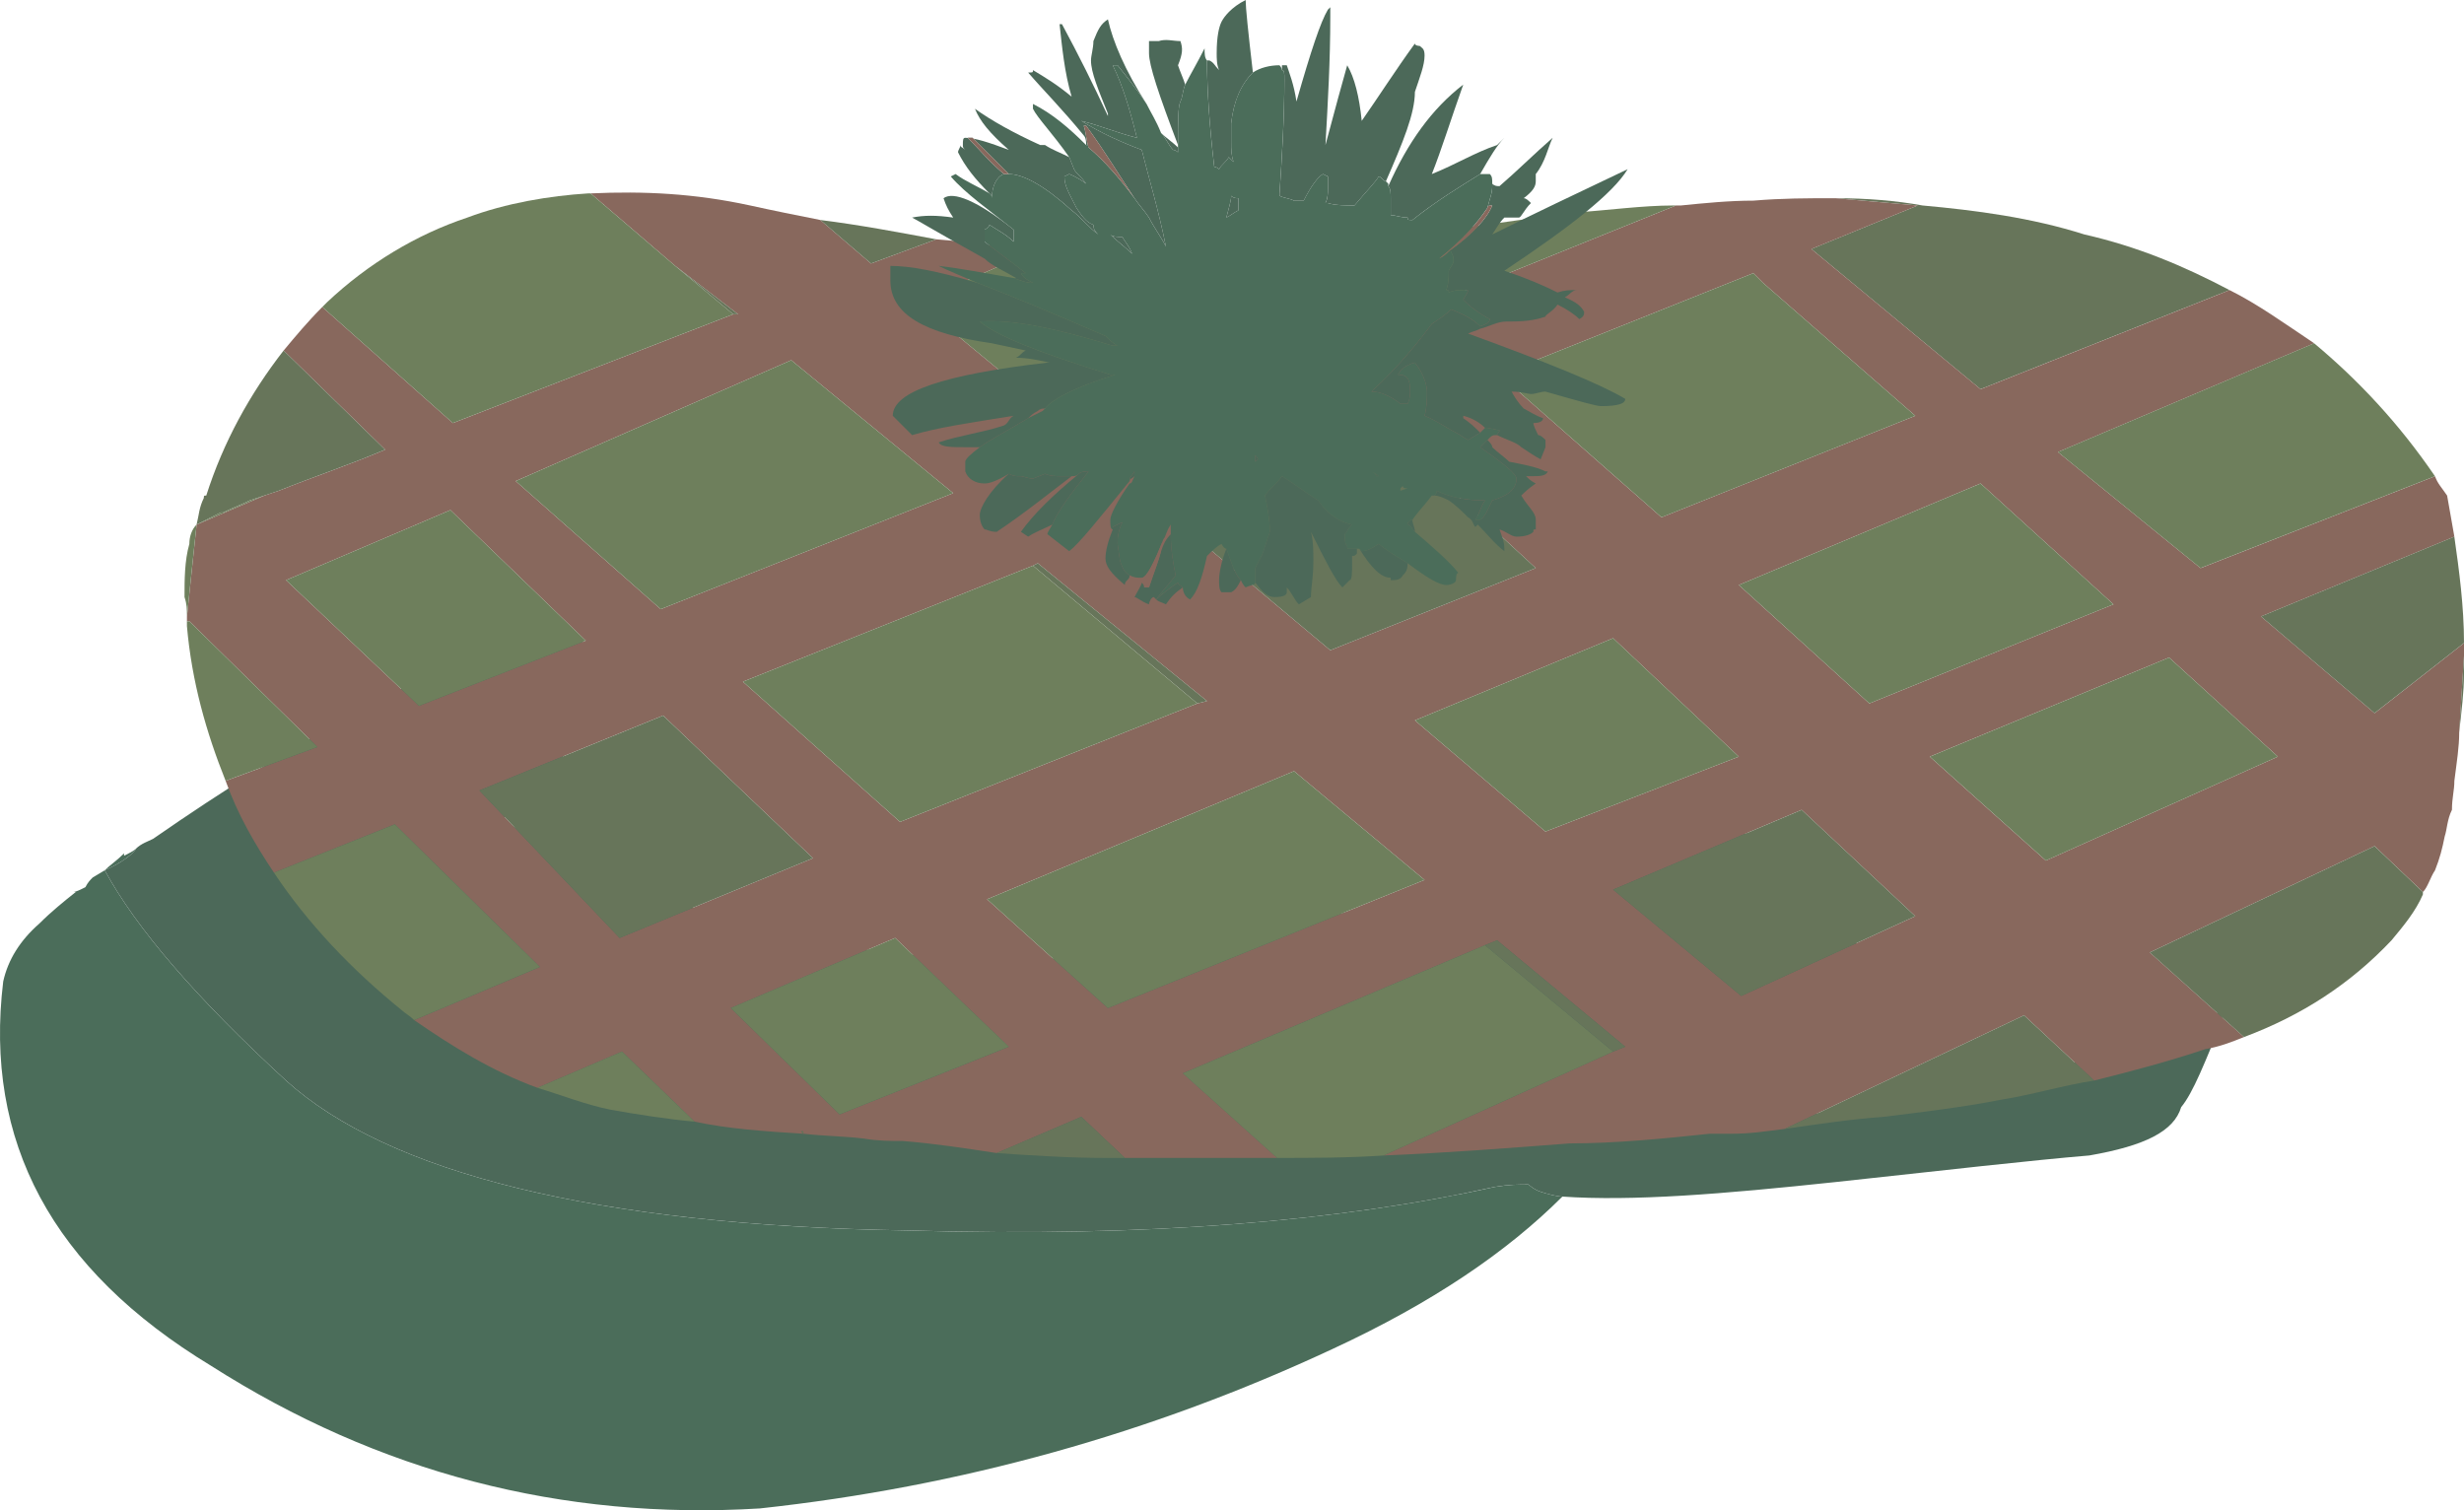 <?xml version="1.0" encoding="utf-8"?>
<!-- Generator: Adobe Illustrator 13.0.0, SVG Export Plug-In . SVG Version: 6.00 Build 14948)  -->
<svg version="1.2" baseProfile="tiny" id="Layer_1" xmlns="http://www.w3.org/2000/svg" xmlns:xlink="http://www.w3.org/1999/xlink"
	 x="0px" y="0px" width="101.933px" height="62.475px" viewBox="0 0 101.933 62.475" xml:space="preserve">
<g>
	<g>
		<path fill="#4B6D5A" d="M31.433,62.4c8.3-0.899,16.2-3.1,23.7-6.6c4.1-1.9,7.199-4,9.5-6.3c-0.2,0-0.601-0.101-0.9-0.2
			c-0.3-0.101-0.5-0.3-0.5-0.3c-0.4,0-0.8,0-1.4,0.1c-6.3,1.4-14.3,2.1-24.3,1.8c-12.9-0.2-21.5-2.399-25.7-6.2
			c-3.7-3.399-6.2-6.3-7.5-8.699c0.7-0.301,1.2-0.7,1.3-0.9c-0.1,0.1-0.3,0.2-0.5,0.3c0,0,0,0,0-0.1c-0.3,0.3-0.6,0.5-0.8,0.7
			l-0.5,0.3c-0.1,0.1-0.2,0.2-0.3,0.399c-0.2,0.101-0.4,0.2-0.5,0.2c0.1,0,0.1,0,0.1,0c-0.5,0.4-1,0.8-1.5,1.3
			c-0.8,0.7-1.3,1.5-1.5,2.4c-0.8,6.6,2,11.9,8.6,15.9C15.633,60.9,23.233,62.9,31.433,62.4z"/>
		<path fill="#4C6959" d="M23.133,31.5c0.6-0.7,1.1-1.6,1.3-2.6c0.3-0.9,0.1-1.7-0.5-2.6l-1.4-0.4c-4.9,1.8-10.3,4.7-16.2,8.8
			c-0.2,0.101-0.5,0.2-0.7,0.4c-0.1,0.2-0.6,0.6-1.3,0.9c1.3,2.399,3.8,5.3,7.5,8.699c4.2,3.801,12.8,6,25.7,6.2
			c10,0.3,18-0.399,24.3-1.8c0.601-0.1,1-0.1,1.4-0.1c0,0,0.2,0.199,0.5,0.3c0.3,0.1,0.7,0.2,0.9,0.2
			c2.899,0.199,6.6-0.101,11.3-0.601c4.6-0.5,8.1-0.899,10.5-1.1c2.3-0.4,3.5-1,3.8-2c0.5-0.601,1-1.9,1.7-3.601
			c0-0.199,0-0.199-0.101-0.3h-0.199c-0.2,0.101-0.601,0.3-0.801,0.601c-0.1,0-0.3,0.199-0.6,0.399c-0.3,0.4-0.7,0.7-1,1
			c-0.1-0.3-0.3-0.399-0.7-0.399c-0.399,0-2,0.3-5,0.899c-2.5,0.5-4.3,0.9-5.6,1.2c-1.7,0.3-4.101,0.7-7,1.1
			c-0.9,0.101-1.7,0.2-2.5,0.2c0,0,0,0-0.101,0c3.601-1.399,5.9-2.6,6.9-3.6c0.2-0.101,0.3-0.4,0.5-0.5c1.5-1.9,1.5-4.2-0.1-6.8
			c-0.9-1.2-2-1.7-3.601-1.5c-7.1,1.399-14.3,2.8-21.5,4.3c-10.6,2.1-20.6,0.5-29.8-4.9C21.733,33.3,22.533,32.4,23.133,31.5z"/>
		<path fill="#4B6D5A" d="M68.433,46.9c0.8,0,1.6-0.1,2.5-0.2c1-0.8,2.1-1.5,3.1-2.399c0.5-0.3,0.9-0.601,1.2-1
			c-1,1-3.3,2.2-6.9,3.6C68.433,46.9,68.433,46.9,68.433,46.9z"/>
	</g>
	<g>
		<path fill="#67755A" d="M79.533,8.5c-1.1-0.2-2.3-0.3-3.6-0.3l3.399,0.3l-4.399,1.8l7,5.8l10.3-4.1c-1.9-1-3.8-1.8-6-2.3
			C84.033,9,81.733,8.7,79.533,8.5z"/>
		<path fill="#88685D" d="M79.333,8.5l-3.399-0.3l0,0c-1.2,0-2.2,0-3.4,0.1c-1,0-2,0.1-3,0.2h-0.1l0,0h-0.101l-10.399,4.2l-3-2.7
			c-2,0.3-4.2,0.6-6.2,0.9l4.2,3.8l-9.1,3.5l-6.9-5.7l4.8-2.1c-1.3-0.2-2.7-0.4-4-0.5l-2.7,1l-2.1-1.8c-1-0.2-2-0.4-2.9-0.6
			c-2.3-0.5-4.4-0.6-6.6-0.5l3.5,3l2.6,2h-0.2l-11.6,4.5l-5.4-4.8c-0.6,0.6-1.1,1.2-1.6,1.8l4.2,4.1c-1.4,0.6-2.9,1.1-4.4,1.7l0,0
			l-0.6,0.2l-2.8,1.2l-0.4,3.8v0.2h0.1l5.3,5.2l-3.8,1.4c0.5,1.399,1.2,2.6,2,3.8l5-2l6,5.9l-5.2,2.199
			c1.6,1.101,3.2,2.101,5.1,2.801l3.5-1.5l3,2.899c1.4,0.3,2.9,0.4,4.5,0.5l-0.1-0.1h0.1v0.1c0.9,0.101,1.7,0.101,2.5,0.2
			c0.6,0.1,1.1,0.1,1.6,0.1c1.3,0.101,2.6,0.301,3.9,0.5l3.5-1.5l1.8,1.7c2.1,0,4.2,0,6.3,0l-3.899-3.5l12.5-5.3l0.5-0.2l5.3,4.4
			l-0.5,0.2l-9.5,4.3c2.5-0.101,5.1-0.3,7.7-0.5c1.899,0,3.899-0.2,5.8-0.4c0.3,0,0.7,0,0.9,0c0.8,0,1.399-0.1,2.199-0.2l9.9-4.699
			l2.9,2.699c1.6-0.399,3.1-0.8,4.6-1.3c0.6-0.1,1.1-0.3,1.6-0.5l-3.899-3.5l9.3-4.399l2,1.899c0.2-0.2,0.3-0.6,0.5-0.899
			c0.2-0.5,0.3-0.9,0.4-1.4c0.1-0.3,0.1-0.7,0.3-1.1c0-0.5,0.1-0.801,0.1-1.2c0.101-0.8,0.2-1.4,0.2-2l0.2-3.2v-0.6v0.1l-3.7,2.9
			l-4.7-4l8-3.3c-0.1-0.6-0.2-1.1-0.3-1.7c-0.2-0.3-0.4-0.5-0.5-0.8l-9.7,3.8l-5.899-4.8l10.6-4.5c-1.2-0.8-2.3-1.6-3.5-2.2
			l-10.3,4.1l-7-5.8L79.333,8.5z M72.533,11.3l0.4,0.4l6.3,5.5l-10.5,4.2l-6.7-5.9L72.533,11.3z M81.933,20l5.5,5l-10.101,4.1
			l-5.399-4.9L81.933,20z M11.833,24l6.8-2.9l5.6,5.4l-6.9,2.7L11.833,24z M32.733,14.9l6.7,5.5l-12.1,4.8l-6-5.3L32.733,14.9z
			 M48.233,21.2l8.8-3.7l6.5,6l-8.5,3.4L48.233,21.2z M42.733,23.4l0.2-0.1l7,5.7l-0.4,0.1l-12.3,4.9l-6.5-5.8L42.733,23.4z
			 M53.533,31.9l5.4,4.5l-13.1,5.3l-5-4.5L53.533,31.9z M33.633,35.5l-8,3.3l-5.8-6.101l7.6-3.1L33.633,35.5z M34.733,46.1l-4.5-4.4
			l6.8-2.899l4.7,4.5L34.733,46.1z M89.733,27.2l4.5,4.1l-9.6,4.3l-4.801-4.3L89.733,27.2z M79.233,37.9l-7.2,3.3l-5.3-4.399
			l7.8-3.3L79.233,37.9z M66.733,26.4l5.2,4.9l-8,3.1l-5.4-4.6L66.733,26.4z"/>
		<path fill="#67755A" d="M72.933,11.7l-0.4-0.4L72.933,11.7z"/>
		<path fill="#6E7F5C" d="M72.933,11.7l-0.4-0.4l-10.5,4.2l6.7,5.9l10.5-4.2L72.933,11.7z"/>
		<path fill="#6E7F5C" d="M87.433,25l-5.5-5l-10,4.2l5.399,4.9L87.433,25z"/>
		<path fill="#6E7F5C" d="M18.633,21.1l-6.8,2.9l5.5,5.2l6.9-2.7L18.633,21.1z"/>
		<path fill="#6E7F5C" d="M39.433,20.4l-6.7-5.5l-11.4,5l6,5.3L39.433,20.4z"/>
		<path fill="#67755A" d="M57.033,17.5l-8.8,3.7l6.8,5.7l8.5-3.4L57.033,17.5z"/>
		<path fill="#67755A" d="M42.933,23.3l-0.2,0.1l6.8,5.7l0.4-0.1L42.933,23.3z"/>
		<path fill="#6E7F5C" d="M30.733,28.2l6.5,5.8l12.3-4.9l-6.8-5.7L30.733,28.2z"/>
		<path fill="#6E7F5C" d="M58.933,36.4l-5.4-4.5l-12.7,5.3l5,4.5L58.933,36.4z"/>
		<path fill="#67755A" d="M25.633,38.8l8-3.3l-6.2-5.9l-7.6,3.1L25.633,38.8z"/>
		<path fill="#6E7F5C" d="M30.233,41.7l4.5,4.4l7-2.8l-4.7-4.5L30.233,41.7z"/>
		<path fill="#6E7F5C" d="M94.233,31.3l-4.5-4.1l-9.9,4.1l4.801,4.3L94.233,31.3z"/>
		<path fill="#67755A" d="M72.033,41.2l7.2-3.3l-4.7-4.399l-7.8,3.3L72.033,41.2z"/>
		<path fill="#6E7F5C" d="M71.933,31.3l-5.2-4.9l-8.2,3.4l5.4,4.6L71.933,31.3z"/>
		<path fill="#6E7F5C" d="M69.233,8.5c-1.3,0-2.7,0.2-4.2,0.3c-3,0.4-6.1,0.9-9.1,1.2l3,2.7l10.399-4.2H69.233z"/>
		<path fill="#67755A" d="M69.233,8.5h0.1h0.101l0,0h0.1C69.433,8.5,69.333,8.5,69.233,8.5z"/>
		<path fill="#6E7F5C" d="M85.133,18.7l5.899,4.8l9.7-3.8c-1.5-2.2-3.2-4-5-5.5L85.133,18.7z"/>
		<path fill="#6E7F5C" d="M19.333,9c-2.1,0.7-4.1,1.9-5.8,3.5l-0.2,0.2l5.4,4.8l11.6-4.5l-2.4-2l-3.5-3h-0.1
			C22.733,8.1,20.933,8.4,19.333,9z"/>
		<path fill="#6E7F5C" d="M7.833,22.5c-0.2,0.7-0.2,1.5-0.2,2.2c0.1,0.3,0.1,0.5,0.1,0.8c0,0.2,0,0.2,0,0.4c0.2,2.3,0.8,4.4,1.6,6.4
			l3.8-1.4l-5.3-5.2h-0.1v-0.2l0.4-3.8C7.933,21.9,7.833,22.2,7.833,22.5z"/>
		<path fill="#67755A" d="M8.433,20.6c-0.2,0.4-0.2,0.7-0.3,1.1l1-0.5h0.1c0.4-0.2,0.7-0.3,1.1-0.5l0.6-0.2l0.6-0.2l0,0
			c1.5-0.6,3-1.1,4.4-1.7l-4.2-4.1c-1.4,1.8-2.5,3.8-3.2,6C8.433,20.5,8.433,20.5,8.433,20.6z"/>
		<path fill="#6E7F5C" d="M10.333,20.7c-0.4,0.2-0.7,0.3-1.1,0.5h-0.1l-1,0.5l2.8-1.2L10.333,20.7z"/>
		<path fill="#67755A" d="M33.933,9.1l2.1,1.8l2.7-1C37.133,9.6,35.533,9.3,33.933,9.1z"/>
		<path fill="#67755A" d="M30.333,13h0.2l-2.6-2L30.333,13z"/>
		<path fill="#6E7F5C" d="M49.133,10.9c-2.2-0.2-4.2-0.3-6.4-0.5l-4.8,2.1l6.9,5.7l9.1-3.5l-4.2-3.8
			C49.533,10.9,49.333,10.9,49.133,10.9z"/>
		<path fill="#67755A" d="M46.533,47.9l-1.8-1.7l-3.5,1.5c1.5,0.101,3,0.2,4.5,0.2C46.033,47.9,46.333,47.9,46.533,47.9z"/>
		<path fill="#6E7F5C" d="M52.833,47.9c1.4,0,2.9,0,4.4-0.1l9.5-4.3l-5.3-4.4l-12.5,5.3L52.833,47.9z"/>
		<path fill="#6E7F5C" d="M25.233,45.9c1.1,0.2,2.4,0.4,3.5,0.5l-3-2.899l-3.5,1.5C23.233,45.3,24.233,45.7,25.233,45.9z"/>
		<path fill="#67755A" d="M33.233,46.9v-0.1h-0.1L33.233,46.9z"/>
		<path fill="#6E7F5C" d="M16.333,34.1l-5,2c1.4,2.1,3.2,4,5.3,5.7c0.1,0.1,0.3,0.2,0.5,0.399l5.2-2.199L16.333,34.1z"/>
		<path fill="#67755A" d="M101.933,27.9c0-0.3,0-0.6,0-0.8l-0.2,3.2C101.833,29.4,101.933,28.6,101.933,27.9z"/>
		<path fill="#67755A" d="M98.233,29.5l3.7-2.9c0-1.5-0.2-3-0.4-4.4l-8,3.3L98.233,29.5z"/>
		<path fill="#67755A" d="M100.233,37V36.9l-2-1.899l-9.3,4.399l3.899,3.5c2.4-0.899,4.4-2.2,6.101-4
			C99.433,38.3,99.933,37.7,100.233,37z"/>
		<path fill="#67755A" d="M82.733,45.5c1.3-0.2,2.6-0.601,3.9-0.801L83.733,42l-9.9,4.699c1.4-0.199,2.7-0.399,4.101-0.5
			C79.533,46,81.233,45.8,82.733,45.5z"/>
		<path fill="#67755A" d="M66.733,43.5l0.5-0.2l-5.3-4.4l-0.5,0.2L66.733,43.5z"/>
	</g>
	<g>
		<path fill="#4C6959" d="M62.233,5.7c-0.1,0.1-0.2,0.2-0.3,0.3c-0.9,0.3-1.7,0.8-2.7,1.2c0.4-1,0.8-2.3,1.3-3.7
			c-1.3,1-2.3,2.4-3.1,4.2c0.1,0.1,0.1,0.3,0.1,0.5c0,0.1,0,0.4,0,0.7c0.2,0,0.4,0.1,0.7,0.1c0,0.1,0,0.1,0.2,0.1
			c1-0.8,2-1.4,2.8-1.9C61.633,6.5,61.933,6,62.233,5.7z"/>
		<path fill="#4C6959" d="M63.533,7.5c0-0.2,0-0.3,0-0.3c0.4-0.5,0.5-1.1,0.7-1.5c-0.8,0.7-1.5,1.4-2.2,2c-0.1,0-0.2,0-0.3-0.1
			c0,0.1,0,0.1,0,0.1c0,0.3-0.1,0.5-0.2,0.9c0-0.1,0.101-0.1,0.2-0.1c-0.2,0.5-0.8,1.2-1.8,1.9h0.1c0,0.1,0.101,0.1,0.101,0.4
			c0,0.1-0.101,0.2-0.2,0.4c0,0.3,0,0.5-0.101,0.8c0.101,0,0.101,0,0.101,0.1c0.2-0.1,0.399-0.1,0.6-0.1h0.2c0,0.1-0.1,0.2-0.2,0.4
			c0.3,0.3,0.7,0.6,1.101,0.8c0,0.1-0.101,0.2-0.4,0.3c-0.3-0.3-0.7-0.5-1.2-0.7c-0.2,0.2-0.5,0.4-0.8,0.6c-0.6,0.8-1.4,1.8-2.5,2.8
			c0.4,0,0.8,0.2,1.2,0.5c0.1,0,0.2,0,0.3,0l0,0c0.1-0.2,0.1-0.4,0.1-0.5c0-0.5-0.1-0.7-0.5-0.7c0.101-0.2,0.301-0.4,0.7-0.5
			c0.4,0.5,0.5,1,0.5,1.2c0,0.3,0,0.6-0.1,1c0.5,0.2,0.899,0.5,1.3,0.7c0.2,0.1,0.3,0.2,0.5,0.3l0.5-0.3c-0.2-0.2-0.4-0.4-0.7-0.6
			c0-0.1,0-0.1,0-0.1c0.4,0.1,0.7,0.3,0.9,0.5h0.1l0.5,0.1c0,0.1-0.1,0.1-0.1,0.2c0.399,0.2,0.8,0.3,1,0.5c0.3,0.2,0.6,0.4,0.8,0.5
			l0.2-0.5c0,0,0-0.1,0-0.2l0,0v-0.1c-0.101-0.1-0.2-0.2-0.3-0.2c-0.101-0.2-0.2-0.4-0.2-0.5c0.3,0,0.399-0.1,0.399-0.2
			c-0.3-0.1-0.6-0.3-0.8-0.4c-0.2-0.2-0.399-0.5-0.5-0.7c0.4,0,0.7,0.1,0.8,0.1c0.2,0,0.4-0.1,0.601-0.1c1.399,0.4,2.1,0.6,2.3,0.6
			c0.7,0,1-0.1,1-0.3c-1-0.6-3.2-1.5-6.5-2.7c0.2-0.1,0.3-0.1,0.5-0.2c0.4-0.1,0.7-0.3,1.1-0.3c0.101,0,0.2,0,0.2,0
			c0.7,0,1.101-0.1,1.4-0.2c0-0.1,0.3-0.2,0.5-0.5c0.399,0.2,0.7,0.4,0.899,0.6c0.2-0.1,0.2-0.2,0.2-0.3c-0.1-0.2-0.3-0.4-0.8-0.6
			c0.2-0.1,0.3-0.3,0.5-0.3c-0.3,0-0.5,0-0.8,0.1c-0.601-0.3-1.3-0.6-2.2-0.9c2.7-1.8,4.5-3.2,5.1-4.2c-2.1,1-4,1.9-5.6,2.7
			c0.2-0.3,0.3-0.5,0.5-0.7c0.2,0,0.4,0,0.6,0c0.101,0,0.2-0.3,0.5-0.6c-0.1-0.1-0.199-0.2-0.3-0.2
			C63.433,7.9,63.533,7.7,63.533,7.5z"/>
		<path fill="#4B6D5A" d="M61.733,7.6c0-0.2,0-0.3-0.1-0.4c-0.101,0-0.2,0-0.4,0l0,0c-0.8,0.5-1.8,1.1-2.8,1.9c-0.2,0-0.2,0-0.2-0.1
			c-0.3,0-0.5-0.1-0.7-0.1c0-0.3,0-0.6,0-0.7c0-0.2,0-0.4-0.1-0.5c0-0.1,0-0.1,0-0.1c-0.101-0.1-0.101-0.1-0.101-0.1
			c-0.1,0-0.199-0.2-0.3-0.2c-0.1,0.2-0.5,0.6-1,1.2c-0.3,0-0.8,0-1.1-0.1c0,0,0,0-0.101,0c0.101-0.2,0.101-0.4,0.101-0.6
			c0-0.3,0-0.5,0-0.5l-0.2-0.1c-0.2,0.1-0.5,0.5-0.8,1.1c-0.2,0-0.3,0-0.4,0c-0.2-0.1-0.399-0.1-0.6-0.2c0-0.1,0-0.1,0-0.1
			c0.1-1.5,0.2-3.1,0.2-4.7c0-0.3,0-0.4-0.101-0.4c0-0.1-0.1-0.2-0.1-0.2c-0.4,0-0.8,0.1-1.101,0.3c-0.5,0.5-0.8,1.2-0.899,2.1
			c0,0.2,0,0.6,0,0.8c0,0.3,0,0.5,0.1,0.8c-0.1-0.1-0.1-0.1-0.2-0.2c-0.1,0.2-0.3,0.3-0.399,0.5c-0.1-0.1-0.2-0.1-0.2-0.1
			c-0.2-1.7-0.3-3.2-0.3-4.4c-0.1-0.1-0.1-0.3-0.1-0.5c-0.3,0.6-0.6,1.1-0.8,1.5c-0.1,0.2-0.1,0.5-0.2,0.7c-0.1,0.2-0.1,0.8-0.1,1.8
			c0,0,0,0,0,0.1s0,0.1,0,0.2c-0.1-0.1-0.2-0.1-0.2-0.1c-0.2-0.2-0.3-0.5-0.5-0.7c-0.2-0.5-0.4-0.8-0.6-1.2
			c-0.4-0.6-0.8-1.1-1.2-1.6h-0.2c0.4,0.8,0.7,1.8,1,3c-0.8-0.2-1.5-0.5-2.3-0.7c0.8,0.5,1.7,0.9,2.5,1.2c0.3,1.2,0.7,2.5,1,4
			c-0.2-0.4-0.5-0.8-0.7-1.2c-0.2-0.3-0.4-0.5-0.6-0.8c-0.6-0.8-1.2-1.5-1.9-2.1c0-0.1,0-0.1-0.1-0.1c-0.7-0.7-1.4-1.3-2.2-1.7v0.2
			c0.2,0.4,0.8,1,1.5,2l0.2,0.5c0.1,0.2,0.3,0.3,0.5,0.6c-0.4-0.3-0.7-0.4-0.7-0.4l-0.2,0.1c0,0.4,0.2,0.7,0.5,1.3
			c0.2,0.3,0.4,0.6,0.7,0.7c0,0.2,0.1,0.3,0.2,0.4c-0.4-0.3-0.7-0.7-1.1-1c-1.1-1-2-1.5-2.6-1.5c-0.1,0-0.2,0-0.2,0
			c-0.3,0.1-0.5,0.5-0.5,1c0-0.1,0-0.1-0.1-0.2c-0.5-0.3-1-0.5-1.4-0.8l-0.2,0.1c0.6,0.7,1.6,1.4,2.6,2.2V10c-0.3-0.3-0.7-0.5-1-0.7
			c0,0,0,0.1-0.2,0.2c0,0,0,0.2,0,0.5c0.5,0.4,1.2,0.9,1.7,1.3h-0.2c0.1,0.2,0.3,0.3,0.5,0.4c-0.3,0-0.5-0.1-0.8-0.2
			c-1.2-0.2-2.2-0.4-3.1-0.5c0.4,0.2,0.9,0.4,1.6,0.7c1.3,0.5,3,1.2,5.3,2.2c0.1,0.1,0.3,0.3,0.5,0.4c0,0-0.1,0-0.2,0
			c-2.3-0.7-4.1-1.1-5.5-1c0.7,0.6,2.5,1.3,5.4,2.2c0,0,0.1,0,0.2,0c-1.6,0.5-2.6,1-2.9,1.4l-0.1,0.1c-0.2,0.1-0.4,0.2-0.6,0.3
			c-1,0.6-1.6,0.9-2,1.2c-0.4,0.3-0.6,0.5-0.6,0.6c0,0.2,0,0.4,0,0.4c0.1,0.3,0.4,0.5,0.8,0.5c0.2,0,0.5-0.1,1-0.4l0,0
			c0.2,0.1,0.3,0.1,0.5,0.1c0.1,0,0.3,0.1,0.5,0.1l0.5-0.2c0.2,0.1,0.5,0.1,0.7,0.1c0.1,0,0.3,0,0.4,0s0.2,0,0.3-0.1
			s0.3-0.1,0.4-0.1c-0.8,1-1.3,1.7-1.5,2.2c-0.1,0.2-0.2,0.3-0.2,0.4l0.9,0.7c0.4-0.3,1.2-1.3,2.5-2.9c0-0.2,0.1-0.2,0.2-0.4
			c0,0.1,0,0.2,0,0.2c-0.1,0.2-0.1,0.3-0.2,0.3c-0.5,0.7-0.8,1.3-0.8,1.5c0,0.2,0,0.4,0.1,0.4c0,0.1,0,0.1,0-0.1
			c0.2-0.1,0.2-0.1,0.4-0.2c-0.2,0.4-0.2,0.7-0.2,0.9l0.1,0.7c0.1,0.3,0.2,0.5,0.4,0.6c0.2,0.1,0.3,0.1,0.5,0.1l0,0
			c0.2,0,0.5-0.6,0.9-1.6c0.1-0.1,0.1-0.3,0.3-0.6v0.1c0,0.1,0,0.2,0,0.3c0,0.6,0.1,1.2,0.2,1.7c-0.3,0.4-0.6,0.7-0.8,1
			c0.2-0.2,0.6-0.5,0.9-0.7c0,0.1,0.1,0.1,0.2,0.2c0,0.2,0.1,0.4,0.3,0.5c0.3-0.3,0.5-0.9,0.7-1.8c0.2-0.2,0.4-0.4,0.6-0.5
			c0,0,0.1,0.2,0.2,0.2c0.2,0.5,0.3,1,0.6,1.3c0.101,0.2,0.101,0.2,0.2,0.3c0.2-0.1,0.4-0.1,0.4-0.2V24c0-0.1,0-0.3,0-0.5
			c0.1-0.2,0.2-0.4,0.3-0.6l0.3-0.9c0-0.5-0.1-1-0.2-1.5c0.2-0.3,0.5-0.5,0.7-0.8c0.5,0.3,1,0.7,1.5,1c0.4,0.6,0.9,0.9,1.4,1
			c-0.2,0.2-0.2,0.3-0.3,0.4c0,0.2,0,0.4,0.1,0.5c0,0.1,0,0.1,0.1,0.1h0.301h0.1l0.1,0.1c0.2,0,0.4-0.1,0.7-0.3
			c0.5,0.4,0.9,0.6,1.2,0.8c0.8,0.6,1.3,0.9,1.6,0.9c0.2,0,0.4-0.1,0.4-0.2s0-0.3,0.1-0.3c-0.399-0.5-1.1-1.1-1.8-1.7
			c-0.1-0.1-0.2-0.3-0.3-0.3c0-0.1,0.1-0.2,0.2-0.2c0.2-0.3,0.5-0.6,0.8-1c0.1,0,0.1,0,0.1,0c0.101-0.1,0.101-0.1,0.101-0.2
			c0.6,0.3,1.3,0.4,2,0.4c-0.2,0.3-0.2,0.5-0.4,0.8h0.2c0.2-0.1,0.3-0.4,0.5-0.8c0.7-0.2,1-0.5,1-0.9c0-0.2-0.5-0.6-1.5-1.3
			c0.1-0.1,0.2-0.2,0.3-0.3c0.2-0.2,0.2-0.2,0.4-0.2c0-0.1,0.1-0.1,0.1-0.2l-0.5-0.1h-0.1l-0.2,0.2l-0.5,0.3
			c-0.2-0.1-0.3-0.2-0.5-0.3c-0.4-0.2-0.8-0.5-1.3-0.7c0.1-0.4,0.1-0.7,0.1-1c0-0.2-0.1-0.7-0.5-1.2c-0.399,0.1-0.6,0.3-0.7,0.5
			c0.4,0,0.5,0.2,0.5,0.7c0,0.1,0,0.3-0.1,0.5l0,0c-0.1,0-0.2,0-0.3,0c-0.4-0.3-0.8-0.5-1.2-0.5c1.1-1,1.9-2,2.5-2.8
			c0.3-0.2,0.6-0.4,0.8-0.6c0.5,0.2,0.9,0.4,1.2,0.7c0.3-0.1,0.4-0.2,0.4-0.3c-0.4-0.2-0.801-0.5-1.101-0.8
			c0.101-0.2,0.2-0.3,0.2-0.4h-0.2c-0.2,0-0.399,0-0.6,0.1c0-0.1,0-0.1-0.101-0.1c0.101-0.3,0.101-0.5,0.101-0.8
			c0.1-0.2,0.2-0.3,0.2-0.4c0-0.3-0.101-0.3-0.101-0.4h-0.1c-0.101,0.1-0.2,0.2-0.4,0.3c1-0.8,1.601-1.5,2-2.1
			c0.101-0.4,0.2-0.6,0.2-0.9C61.733,7.7,61.733,7.7,61.733,7.6z M51.233,8.7c-0.2,0.1-0.3,0.2-0.5,0.3c0.1-0.4,0.2-0.7,0.2-0.9
			c0.1,0.1,0.2,0.1,0.3,0.1C51.233,8.3,51.233,8.5,51.233,8.7z M46.433,9.8c0.1,0.2,0.3,0.4,0.4,0.7c-0.3-0.3-0.6-0.5-0.9-0.8
			C46.033,9.8,46.233,9.8,46.433,9.8z M47.533,14.9c-0.1,0-0.1,0-0.1,0S47.433,14.9,47.533,14.9L47.533,14.9z M52.033,19
			c0,0,0,0-0.1,0.1c0-0.1,0-0.2,0-0.3C51.933,18.9,52.033,18.9,52.033,19z M58.233,20.2l-0.3,0.1v-0.1c0,0,0,0,0.1-0.1
			C58.033,20.2,58.133,20.2,58.233,20.2z M56.933,19.7c0-0.1-0.2-0.2-0.2-0.2s0.2,0.1,0.3,0.2C56.933,19.7,56.933,19.7,56.933,19.7
			L56.933,19.7z"/>
		<path fill="#4C6959" d="M50.733,9c0.2-0.1,0.3-0.2,0.5-0.3c0-0.2,0-0.4,0-0.5c-0.1,0-0.2,0-0.3-0.1
			C50.933,8.3,50.833,8.6,50.733,9z"/>
		<path fill="#4C6959" d="M46.833,10.5c-0.1-0.3-0.3-0.5-0.4-0.7c-0.2,0-0.4,0-0.5-0.1C46.233,10,46.533,10.2,46.833,10.5z"/>
		<path fill="#88685D" d="M47.433,14.9c0,0,0,0,0.1,0l0,0C47.433,14.9,47.433,14.9,47.433,14.9z"/>
		<path fill="#4C6959" d="M51.933,19.1c0.1-0.1,0.1-0.1,0.1-0.1c0-0.1-0.1-0.1-0.1-0.2C51.933,18.9,51.933,19,51.933,19.1z"/>
		<path fill="#4C6959" d="M56.733,19.5c0,0,0.2,0.1,0.2,0.2l0,0c0,0,0,0,0.1,0C56.933,19.6,56.733,19.5,56.733,19.5z"/>
		<path fill="#88685D" d="M61.733,8.5c-0.1,0-0.2,0-0.2,0.1c-0.399,0.6-1,1.3-2,2.1c0.2-0.1,0.3-0.2,0.4-0.3
			C60.933,9.7,61.533,9,61.733,8.5z"/>
		<path fill="#4C6959" d="M61.733,18.5c0-0.1-0.1-0.2-0.2-0.3c-0.1,0.1-0.2,0.2-0.3,0.3c1,0.7,1.5,1.1,1.5,1.3c0,0.4-0.3,0.7-1,0.9
			c-0.2,0.4-0.3,0.7-0.5,0.8h-0.2c0.2-0.3,0.2-0.5,0.4-0.8c-0.7,0-1.4-0.1-2-0.4c0,0.1,0,0.1-0.101,0.2c0.2,0,0.4,0.1,0.601,0.2
			c0.3,0.2,0.6,0.5,0.8,0.7c0.2,0.1,0.2,0.3,0.3,0.4l0.101-0.1c0.399,0.4,0.699,0.8,1.1,1.1v-0.1c0-0.3-0.1-0.5-0.2-0.8
			c0.3,0.1,0.5,0.3,0.7,0.3c0.4,0,0.6-0.1,0.7-0.2c0-0.1,0-0.1,0.1-0.1v-0.4c0-0.3-0.3-0.5-0.6-1c0.1-0.1,0.3-0.3,0.6-0.5
			c-0.2-0.1-0.3-0.2-0.399-0.3c0.1,0,0.1,0,0.1,0c0.5,0,0.7,0,0.8-0.2h-0.1c-0.4-0.2-1-0.3-1.5-0.4
			C62.233,18.9,61.933,18.7,61.733,18.5z"/>
		<path fill="#4C6959" d="M40.033,5.7h0.2c0.5,0.5,1,1,1.5,1.5c0.6,0,1.5,0.5,2.6,1.5c0.4,0.3,0.7,0.7,1.1,1
			c-0.1-0.1-0.2-0.2-0.2-0.4c-0.3-0.1-0.5-0.4-0.7-0.7c-0.3-0.6-0.5-0.9-0.5-1.3l0.2-0.1c0,0,0.3,0.1,0.7,0.4
			c-0.2-0.3-0.4-0.4-0.5-0.6l-0.2-0.5c-0.4-0.2-0.7-0.3-1-0.5c-0.1,0-0.1,0-0.2,0l0,0c-1.1-0.5-2-1-2.7-1.5c0.2,0.5,0.6,1,1.4,1.7
			c-0.8-0.3-1.4-0.5-1.8-0.5l0,0c-0.1,0-0.1,0.1-0.1,0.3c0,0.1,0,0.1,0.1,0.2c-0.1-0.1-0.2-0.1-0.2-0.2c0,0.1-0.1,0.2-0.1,0.3
			c0.3,0.6,0.7,1.1,1.3,1.7c0.1,0.1,0.1,0.1,0.1,0.2c0-0.5,0.2-0.9,0.5-1C40.933,6.7,40.533,6.2,40.033,5.7z"/>
		<path fill="#88685D" d="M40.233,5.7h-0.2c0.5,0.5,0.9,1,1.5,1.5c0,0,0.1,0,0.2,0C41.233,6.7,40.733,6.2,40.233,5.7z"/>
		<path fill="#4C6959" d="M40.733,9.5c0.2-0.1,0.2-0.2,0.2-0.2c0.3,0.2,0.7,0.4,1,0.7V9.5c-1.5-1.2-2.5-1.6-2.9-1.3
			c0.1,0.3,0.2,0.5,0.4,0.8c-0.7-0.1-1.2-0.1-1.7,0c0.2,0.1,1.2,0.7,3,1.7c0.3,0.3,0.8,0.5,1.3,0.8c-0.1,0-0.1,0-0.1,0
			c0.3,0.1,0.5,0.2,0.8,0.2c-0.2-0.1-0.4-0.2-0.5-0.4h0.2c-0.5-0.4-1.2-0.9-1.7-1.3C40.733,9.7,40.733,9.5,40.733,9.5z"/>
		<path fill="#4C6959" d="M36.833,11c0,0.3,0,0.5,0,0.6c0,1.4,1.4,2.2,4.2,2.6c0.5,0.1,0.9,0.2,1.4,0.3c-0.2,0.1-0.2,0.2-0.4,0.3
			c0.5,0,0.9,0.1,1.4,0.2c-0.1,0-0.1,0-0.1,0c-4.3,0.5-6.4,1.2-6.4,2.2l0.8,0.8c1-0.3,2.3-0.5,4.2-0.8c-0.2,0.1-0.2,0.3-0.4,0.4
			c-0.9,0.3-1.8,0.4-2.7,0.7c0.1,0.2,0.5,0.2,1.2,0.2c0.2,0,0.3,0,0.5,0c0.4-0.3,1-0.6,2-1.2c0.1-0.1,0.2-0.2,0.4-0.3
			c0.1-0.1,0.2-0.1,0.3-0.1c0.3-0.4,1.3-0.9,2.9-1.4c-0.1,0-0.2,0-0.2,0c-2.9-0.9-4.7-1.6-5.4-2.2c1.4-0.1,3.2,0.3,5.5,1
			c0.1,0,0.2,0,0.2,0c-0.2-0.1-0.4-0.3-0.5-0.4c-2.3-1-4-1.7-5.3-2.2C38.733,11.2,37.633,11,36.833,11z"/>
		<path fill="#4C6959" d="M40.533,21.3c0,0.3,0.1,0.5,0.2,0.6c0.1,0,0.2,0.1,0.5,0.1c1.2-0.8,2.3-1.7,3.1-2.3c-0.1,0-0.3,0-0.4,0
			c-0.2,0-0.5,0-0.7-0.1l-0.5,0.2c-0.2,0-0.4-0.1-0.5-0.1c-0.2,0-0.3,0-0.5-0.1l0,0C40.933,20.3,40.533,21,40.533,21.3z"/>
		<path fill="#4C6959" d="M58.533,3.8c0.2-0.6,0.4-1.1,0.4-1.5c0-0.3-0.101-0.3-0.2-0.4c0,0-0.2,0-0.2-0.1c-0.8,1.1-1.5,2.2-2.2,3.2
			c-0.1-1-0.3-1.8-0.6-2.3c-0.2,0.7-0.5,1.8-0.9,3.3c0.101-1.8,0.2-3.5,0.2-5.3c0-0.3,0-0.4,0-0.4l-0.1,0.1
			c-0.3,0.5-0.7,1.7-1.3,3.8c-0.101-0.7-0.301-1.2-0.4-1.5h-0.2c0,0,0,0.1,0,0.2c0.101,0,0.101,0.1,0.101,0.4
			c0,1.6-0.101,3.2-0.2,4.7c0,0,0,0,0,0.1c0.2,0.1,0.399,0.1,0.6,0.2c0.101,0,0.2,0,0.4,0c0.3-0.6,0.6-1,0.8-1.1l0.2,0.1
			c0,0,0,0.2,0,0.5c0,0.2,0,0.4-0.101,0.6c0.101,0,0.101,0,0.101,0c0.3,0.1,0.8,0.1,1.1,0.1c0.5-0.6,0.9-1,1-1.2
			c0.101,0,0.2,0.2,0.3,0.2C58.033,5.9,58.533,4.7,58.533,3.8z"/>
		<path fill="#4C6959" d="M50.533,0.9c-0.1,0.2-0.2,0.6-0.2,1.3c0,0.2,0,0.5,0.1,0.7c-0.2-0.2-0.2-0.3-0.4-0.4h-0.1
			c0,1.2,0.1,2.7,0.3,4.4c0,0,0.1,0,0.2,0.1c0.1-0.2,0.3-0.3,0.399-0.5c0.101,0.1,0.101,0.1,0.2,0.2c-0.1-0.3-0.1-0.5-0.1-0.8
			c0-0.2,0-0.6,0-0.8c0.1-0.9,0.399-1.6,0.899-2.1c-0.199-1.7-0.3-2.7-0.3-3C50.933,0.3,50.633,0.7,50.533,0.9z"/>
		<path fill="#4C6959" d="M47.533,1.7c0,0.3,0,0.4,0,0.5c0,0.5,0.4,1.7,1.2,3.8c0-1,0-1.6,0.1-1.8c0.1-0.2,0.1-0.5,0.2-0.7
			c-0.1-0.3-0.2-0.5-0.3-0.8c0.2-0.5,0.2-0.7,0.1-1c-0.3,0-0.6-0.1-0.9,0C47.733,1.7,47.533,1.7,47.533,1.7z"/>
		<path fill="#4C6959" d="M48.733,6.3c0-0.1,0-0.1,0-0.2c-0.2-0.2-0.5-0.4-0.7-0.6c0.2,0.2,0.3,0.5,0.5,0.7
			C48.533,6.2,48.633,6.2,48.733,6.3z"/>
		<path fill="#4C6959" d="M46.033,2.7h0.2c0.4,0.5,0.8,1,1.2,1.6c-0.9-1.4-1.4-2.6-1.6-3.5c-0.3,0.2-0.4,0.4-0.6,0.9
			c0,0.3-0.1,0.6-0.1,0.8c0,0.5,0.3,1.2,0.7,2.2c0,0,0,0,0,0.1c-0.6-1.3-1.2-2.5-1.9-3.8h-0.1c0.1,0.9,0.2,2,0.5,3
			c-0.6-0.5-1.1-0.8-1.6-1.1c0,0.1,0,0.1-0.2,0.1c0.6,0.7,1.4,1.5,2.3,2.6c0.1,0.1,0.1,0.3,0.1,0.4c0.1,0,0.1,0,0.1,0.1
			c-0.1-0.3-0.1-0.6-0.2-0.9h0.1c0.8,1.1,1.4,2.1,2,3c0.2,0.3,0.4,0.5,0.6,0.8c0.2,0.4,0.5,0.8,0.7,1.2c-0.3-1.5-0.7-2.8-1-4
			c-0.8-0.3-1.7-0.7-2.5-1.2c0.8,0.2,1.5,0.5,2.3,0.7C46.733,4.5,46.433,3.5,46.033,2.7z"/>
		<path fill="#88685D" d="M44.933,5.2h-0.1c0.1,0.3,0.1,0.6,0.2,0.9c0.7,0.6,1.3,1.3,1.9,2.1C46.333,7.3,45.733,6.3,44.933,5.2z"/>
		<path fill="#4C6959" d="M45.033,19.5c-0.1,0-0.3,0-0.4,0.1c-1.1,0.9-1.9,1.7-2.4,2.4l0.3,0.2c0.3-0.2,0.6-0.3,1-0.5
			C43.733,21.2,44.233,20.5,45.033,19.5z"/>
		<path fill="#4C6959" d="M46.033,21.8c0,0.2,0,0.2,0,0.1c-0.2,0.5-0.3,0.9-0.3,1.2s0.2,0.6,0.8,1.1c0-0.2,0.2-0.2,0.2-0.4
			c-0.2-0.1-0.3-0.3-0.4-0.6l-0.1-0.7c0-0.2,0-0.5,0.2-0.9C46.233,21.7,46.233,21.7,46.033,21.8z"/>
		<path fill="#4C6959" d="M46.933,19.5c-0.1,0.2-0.2,0.2-0.2,0.4c0-0.1,0.1-0.1,0.2-0.2C46.933,19.7,46.933,19.6,46.933,19.5z"/>
		<path fill="#4C6959" d="M48.433,22.1c-0.2,0.2-0.3,0.4-0.4,0.7c-0.1,0.4-0.3,0.9-0.5,1.5h-0.2c0-0.1,0-0.1-0.1-0.2
			c0,0.1-0.2,0.4-0.3,0.6c0.1,0,0.3,0.2,0.6,0.3c0-0.1,0.1-0.3,0.2-0.3l0,0c0,0,0,0,0.1,0.1c0.2-0.3,0.5-0.6,0.8-1
			C48.533,23.3,48.433,22.7,48.433,22.1z"/>
		<path fill="#88685D" d="M48.033,22.8c0-0.1,0-0.3,0.1-0.5c-0.4,1-0.7,1.6-0.9,1.6c0,0.1,0,0.1,0,0.2c0.1,0.1,0.1,0.1,0.1,0.2h0.2
			C47.733,23.7,47.933,23.2,48.033,22.8z"/>
		<path fill="#4C6959" d="M48.733,24.1c-0.3,0.2-0.7,0.5-0.9,0.7c0.1,0.1,0.2,0.1,0.4,0.2c0.2-0.3,0.4-0.5,0.7-0.7
			C48.833,24.2,48.733,24.2,48.733,24.1z"/>
		<path fill="#4C6959" d="M50.933,24.5c0.2-0.1,0.3-0.3,0.399-0.5c-0.3-0.3-0.399-0.8-0.6-1.3c-0.2,0.5-0.3,1-0.3,1.3
			c0,0.2,0,0.4,0.1,0.5C50.533,24.5,50.733,24.5,50.933,24.5z"/>
		<path fill="#4C6959" d="M55.933,21.7c-0.5-0.1-1-0.4-1.4-1c-0.5-0.3-1-0.7-1.5-1c-0.2,0.3-0.5,0.5-0.7,0.8
			c0.101,0.5,0.2,1,0.2,1.5l-0.3,0.9c-0.1,0.2-0.2,0.4-0.3,0.6c0,0.2,0,0.4,0,0.5v0.1c0.3,0.4,0.5,0.6,0.8,0.6
			c0.4,0,0.5-0.1,0.5-0.2v-0.2c0.2,0.2,0.3,0.5,0.5,0.7l0.5-0.3c0-0.4,0.1-0.8,0.1-1.5c0-0.4,0-0.8-0.1-1.2c0.6,1.2,1,2,1.3,2.3
			l0.3-0.3c0.101,0,0.101-0.3,0.101-0.7c0-0.1,0-0.2,0-0.3c0.1,0,0.1,0,0.2-0.1v-0.2h-0.301c-0.1,0-0.1,0-0.1-0.1
			c-0.1-0.1-0.1-0.3-0.1-0.5C55.733,22,55.733,21.9,55.933,21.7z"/>
		<path fill="#4C6959" d="M56.333,22.8l-0.1-0.1c0.5,0.8,0.9,1.2,1.3,1.2c0,0.1,0,0.1,0,0.1c0.2,0,0.4,0,0.5-0.2
			c0.101-0.1,0.2-0.2,0.2-0.5c-0.3-0.2-0.7-0.4-1.2-0.8C56.733,22.7,56.533,22.8,56.333,22.8z"/>
		<path fill="#4C6959" d="M58.233,21.7c0.1,0,0.2,0.2,0.3,0.3c0-0.2-0.1-0.3-0.1-0.5C58.333,21.5,58.233,21.6,58.233,21.7z"/>
	</g>
</g>
</svg>
